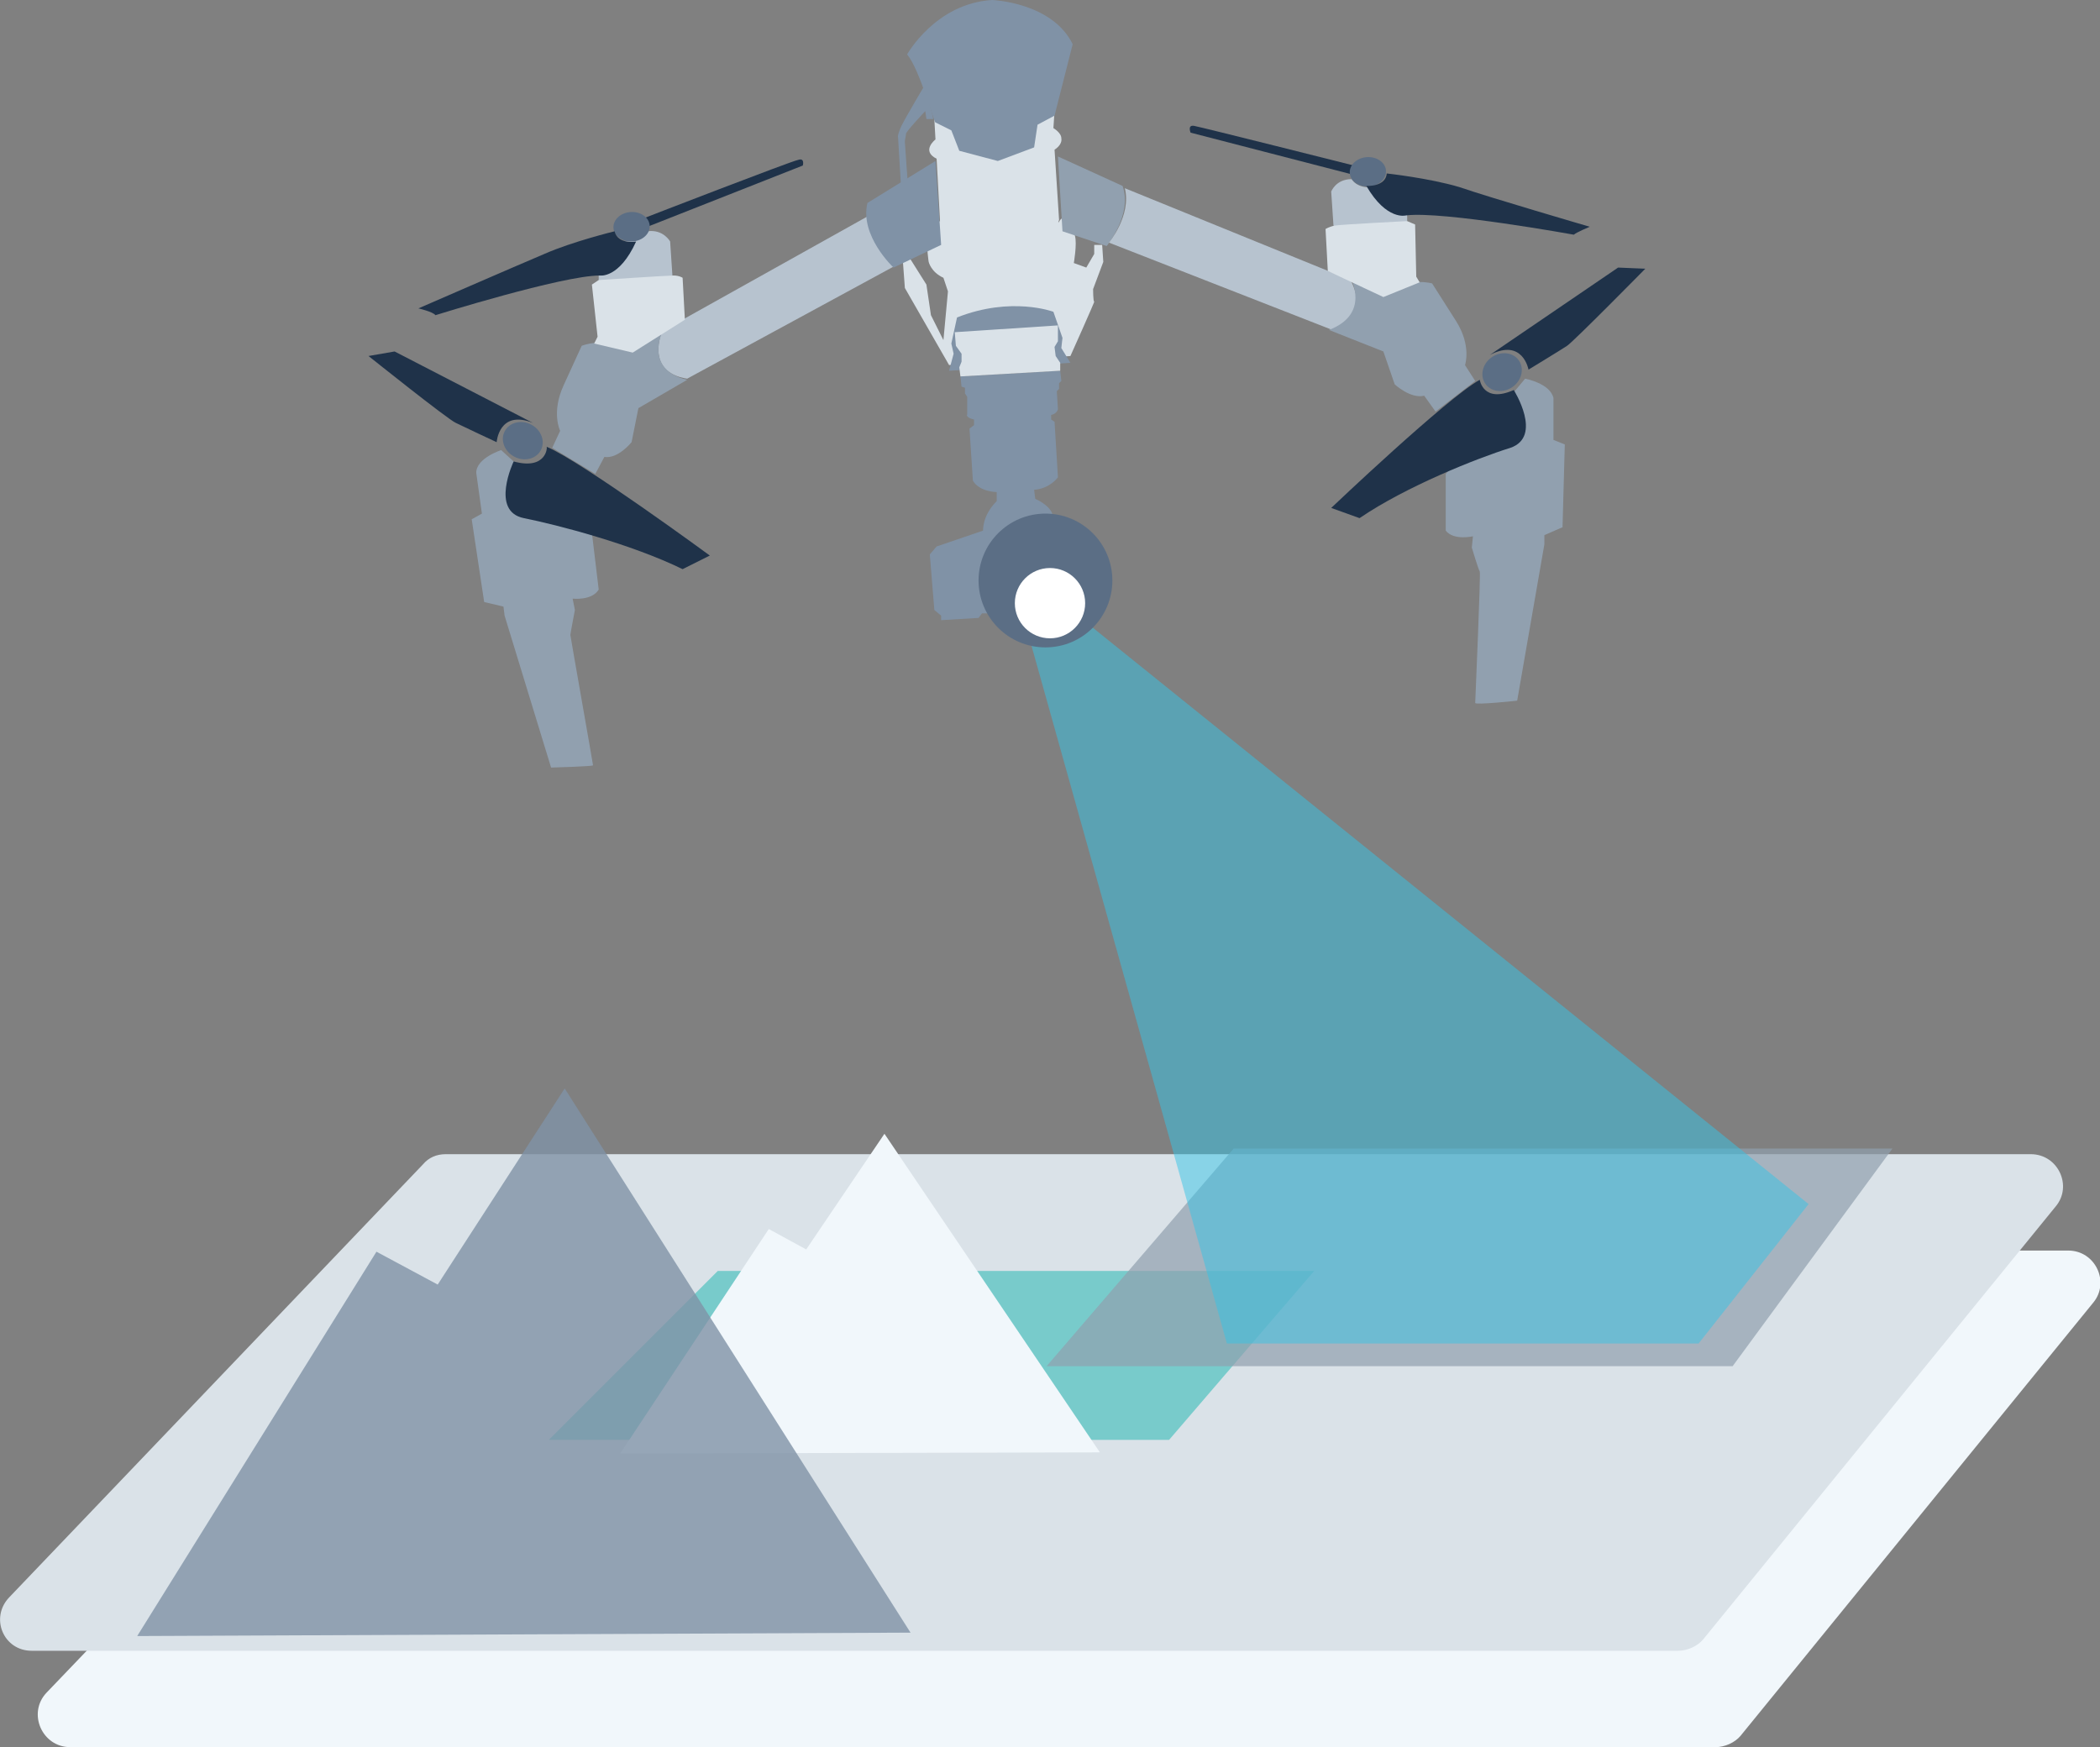 <?xml version="1.0" encoding="utf-8"?>
<!-- Generator: Adobe Illustrator 19.1.0, SVG Export Plug-In . SVG Version: 6.00 Build 0)  -->
<svg version="1.1" id="Layer_1" xmlns="http://www.w3.org/2000/svg" xmlns:xlink="http://www.w3.org/1999/xlink" x="0px" y="0px"
	 viewBox="0 0 185.2 154.1" style="enable-background:new 0 0 185.2 154.1;" xml:space="preserve">
<rect x="0" y="0" width="185.2" height="154.1" fill="#808080" stroke="none"/>
<style type="text/css">
	.st0{fill:#F1F7FB;}
	.st1{fill:#DAE2E8;}
	.st2{opacity:0.7;fill:#4FC2C0;}
	.st3{opacity:0.7;fill:#91A0AF;}
	.st4{opacity:0.5;fill:#37C4E7;}
	.st5{opacity:0.8;fill:#8092A6;}
	.st6{fill:#8092A6;}
	.st7{fill:#91A0AF;}
	.st8{fill:#5B6E85;}
	.st9{fill:#FFFFFF;}
	.st10{fill:#1F3249;}
	.st11{fill:#B7C3CF;}
</style>
<g>
	<g>
		<path class="st0" d="M6.2,154.1h145.1c0.8,0,1.7-0.4,2.2-1l31.1-38.2c1.5-1.8,0.2-4.6-2.2-4.6H42.6c-0.8,0-1.5,0.3-2,0.9
			L4.1,149.3C2.4,151.1,3.7,154.1,6.2,154.1z"/>
		<path class="st1" d="M2.8,145.6H148c0.8,0,1.7-0.4,2.2-1l31.1-38.2c1.5-1.8,0.2-4.6-2.2-4.6H39.3c-0.8,0-1.5,0.3-2,0.9L0.8,140.9
			C-0.9,142.7,0.3,145.6,2.8,145.6z"/>
		<polygon class="st2" points="48.4,127 103.1,127 115.9,112.1 63.3,112.1 		"/>
		<polygon class="st3" points="92.3,120.5 152.8,120.5 166.9,101.3 108.8,101.3 		"/>
	</g>
	<path class="st4" d="M90.7,56l17.5,62.5h41.6l9.7-12.3L95.8,54.9C95.8,54.9,92.3,52.5,90.7,56"/>
	<polygon class="st0" points="54.7,128.2 67.8,108.4 71.1,110.2 78,100 97,128.1 	"/>
	<polygon class="st5" points="12.1,144.3 33.2,110.4 38.6,113.3 49.8,96 80.3,144 	"/>
	<g>
		<g>
			<g>
				<path class="st6" d="M87.2,54.1l-0.6,0l-0.3,0.4L83,54.7l0-0.4l-0.6-0.5l-0.4-4.9l0.6-0.7l4.1-1.4c0,0-0.1-1.3,1.2-2.6l0-0.8
					c0,0-1.5,0-2.1-1l-0.3-4.6l0.4-0.3l0-0.5c0,0-0.5-0.1-0.6-0.3c-0.1-0.2,0-0.1,0-0.1L85.3,35l-0.2-0.3l0-0.5l-0.3-0.1
					c0,0-0.1-0.9-0.1-0.9c0,0,8.8-0.5,8.8-0.5l0.1,0.9l-0.2,0.2l0,0.5l-0.2,0.2l0.1,1.6c0,0-0.1,0.4-0.6,0.5l0,0.4l0.3,0.2l0.3,4.9
					c0,0-0.7,1-2.1,1.1l0.1,0.8c0,0,1.2,0.5,1.5,1.3"/>
				<path class="st7" d="M44.2,39.7c0,0-2.2,0.7-2.2,2l0.5,3.6l-0.9,0.5l1.1,7.3l1.7,0.4l0.1,0.8l4.1,13.4c0,0,3.7-0.1,3.7-0.2
					S50.3,56.1,50.3,56s0.4-2.2,0.4-2.2l-0.2-1c0,0,1.7,0.2,2.3-0.8l-0.6-5"/>
				<circle class="st8" cx="92.2" cy="51.2" r="5.9"/>
				<circle class="st9" cx="92.6" cy="53.2" r="3.1"/>
				<path class="st10" d="M45.3,40.7c0,0-2.1,4.4,0.9,5c3,0.6,9.5,2.3,14,4.5l2.4-1.2c0,0-11.3-8.3-14.4-9.6
					C48.3,39.4,48.2,41.5,45.3,40.7z"/>
				<path class="st10" d="M43.8,39c0,0,0.2-2.9,3.2-1.7L34.8,31l-2.3,0.4c0,0,7,5.6,7.7,5.9C40.8,37.6,43.8,39,43.8,39z"/>
				
					<ellipse transform="matrix(0.886 0.463 -0.463 0.886 23.272 -16.942)" class="st8" cx="46.1" cy="38.9" rx="1.8" ry="1.6"/>
				<path class="st1" d="M82.4,10.5l0.1,1.8c0,0-1.3,1,0.1,1.7l0.3,5.5c0,0-1,0.4-1.1,1.4c-0.1,1,0.1,2.2,0.1,2.2s0.2,0.9,1.3,1.4
					l0.4,1.2l-0.4,4.3l-1.1-2.2l-0.4-2.7l-1.7-2.7l-0.4,0.3l0.2,2.7l3.9,6.8l10.7-0.8c0,0,2.2-4.9,2.1-4.8c-0.1,0-0.1-1.1-0.1-1.1
					l0.9-2.4l-0.1-1.5l-0.7,0l0,0.8l-0.7,1.2l-1.1-0.4c0,0,0.3-1.7,0.1-2.4c-0.2-0.7-0.6-1.4-0.6-1.4s-0.4-0.4-0.7,0
					c-0.3,0.5-0.1,0-0.1,0l-0.4-6.2c0,0,0.7-0.4,0.6-1c0-0.5-0.7-0.9-0.7-0.9L93,9.8L82.4,10.5z"/>
				<path class="st11" d="M60.6,33.4l18.6-10.1c0,0-2.2-2.1-2-4.6L58.4,29.2C58.4,29.2,56.8,32.8,60.6,33.4z"/>
				<path class="st7" d="M51.3,30.5c0,0,1.9-0.8,4.1,0.3l2.6-1.4l0.4-0.1c0,0-1.6,3.3,2.2,4.2L56.3,36l-0.6,3c0,0-1.2,1.5-2.4,1.3
					l-0.8,1.5l-3.8-2.3l0.7-1.5c0,0-0.8-1.6,0.3-4L51.3,30.5z"/>
				<path class="st6" d="M82.3,10.5l-0.6,0l-0.1-0.7c0,0-1.7,1.8-1.7,2s-0.1,0.5-0.1,0.7c0,0.2,0.3,4.2,0.3,4.2l-0.6,0.4l-0.3-5
					c0,0-0.1-0.1,0.3-1c0.4-0.8,2-3.5,2-3.5S82.3,10.2,82.3,10.5z"/>
				<path class="st10" d="M56.9,19.2l0.2,0.8l13.7-5.4c0,0,0.2-0.7-0.4-0.5C69.8,14.2,56.9,19.2,56.9,19.2z"/>
				<path class="st11" d="M52.8,24.2l0,0.5c0,0,2.7,2.4,6.5-0.4l-0.2-3c0,0-0.6-1.1-2-0.9c0,0-0.6,1.5-3.6,0.6L52.8,24.2z"/>
				<path class="st1" d="M52.8,24.7l-0.6,0.4l0.5,4.6l-0.3,0.6l3.4,0.8l4.6-2.9l-0.2-3.7c0,0-0.3-0.2-0.8-0.2S52.8,24.7,52.8,24.7z"
					/>
				
					<ellipse transform="matrix(0.998 -6.229585e-02 6.229585e-02 0.998 -1.136 3.508)" class="st8" cx="55.7" cy="20" rx="1.6" ry="1.3"/>
				<path class="st10" d="M36.9,27.2c0,0,1.3,0.3,1.5,0.6c0,0,11.2-3.5,14.5-3.5c0,0,1.7,0.3,3.2-3c0,0-1.6,0.3-1.9-0.9
					c0,0-3.7,0.9-6.2,2C45.4,23.5,36.9,27.2,36.9,27.2z"/>
				<path class="st7" d="M134.5,33.4c0,0,2.2,0.4,2.5,1.7l0,3.7l1,0.4l-0.2,7.3l-1.6,0.7l0,0.8l-2.4,13.8c0,0-3.7,0.4-3.7,0.2
					c0-0.2,0.5-11.5,0.4-11.6c-0.1-0.1-0.7-2.1-0.7-2.1l0.1-1c0,0-1.7,0.4-2.4-0.5l0-5"/>
				<path class="st10" d="M133.5,34.4c0,0,2.6,4.1-0.3,5.1c-2.9,0.9-9.2,3.4-13.3,6.2l-2.5-0.9c0,0,10.2-9.7,13.1-11.3
					C130.5,33.5,130.8,35.6,133.5,34.4z"/>
				<path class="st10" d="M134.8,32.6c0,0-0.5-2.8-3.4-1.3l11.3-7.7l2.4,0.1c0,0-6.3,6.4-6.9,6.8S134.8,32.6,134.8,32.6z"/>
				
					<ellipse transform="matrix(-0.822 0.57 -0.57 -0.822 260.082 -15.742)" class="st8" cx="132.5" cy="32.8" rx="1.8" ry="1.6"/>
				<path class="st7" d="M93.3,13.8l0.4,6.6l3.9,1.3c0,0,2.3-2.8,1.4-5.3L93.3,13.8z"/>
				<path class="st11" d="M117.5,29.1l-19.7-7.7c0,0,2-2.4,1.4-4.8l19.9,8.1C119.1,24.7,121.1,28.1,117.5,29.1z"/>
				<path class="st7" d="M126.3,25c0,0-2-0.6-4,0.8l-2.7-1.1l-0.5-0.2c0,0,1.8,3.2-1.9,4.6l4.8,1.9l1,2.9c0,0,1.4,1.3,2.6,1l1,1.4
					l3.5-2.7l-0.9-1.4c0,0,0.6-1.7-0.8-3.9L126.3,25z"/>
				<path class="st10" d="M119.4,14.6l-0.1,0.8L105,11.7c0,0-0.3-0.7,0.3-0.6C105.9,11.2,119.4,14.6,119.4,14.6z"/>
				<path class="st11" d="M124.1,19l0,0.5c0,0-2.4,2.7-6.5,0.4l-0.2-3c0,0,0.4-1.1,1.8-1.1c0,0,0.8,1.5,3.6,0.2L124.1,19z"/>
				<path class="st1" d="M124.1,19.5l0.7,0.3l0.1,4.6l0.3,0.5l-3.2,1.3l-4.9-2.3l-0.2-3.7c0,0,0.3-0.2,0.8-0.3
					S124.1,19.5,124.1,19.5z"/>
				
					<ellipse transform="matrix(-0.998 6.229585e-02 -6.229585e-02 -0.998 242.04 22.806)" class="st8" cx="120.7" cy="15.2" rx="1.6" ry="1.3"/>
				<path class="st10" d="M140.2,20c0,0-1.2,0.5-1.4,0.7c0,0-11.6-2.1-14.8-1.7c0,0-1.7,0.5-3.5-2.6c0,0,1.7,0.1,1.8-1.1
					c0,0,3.7,0.4,6.4,1.2C131.3,17.4,140.2,20,140.2,20z"/>
				<path class="st6" d="M94.4,32l-0.8-1.3l0.1-0.9l-0.8-2.3c0,0-3.7-1.4-8.5,0.5l-0.5,2.3l0.2,0.9l-0.4,1.5L94.4,32z"/>
				<polygon class="st1" points="84.2,29.3 93.3,28.7 93.3,30.1 93,30.6 93.1,31.4 93.5,32 93.5,32.7 84.7,33.2 84.6,32.4 
					84.8,31.9 84.8,31.2 84.3,30.5 				"/>
				<path class="st6" d="M80,4.8c0,0,2.5-4.5,7.5-4.8c0,0,5.3,0.2,7.1,3.9L93,10.2c0,0,0.2-0.8,0,0c-0.2,0.8,0,0,0,0L91.5,11l-0.3,2
					L88,14.2l-3.4-0.9l-0.7-1.8l-1.4-0.7C82.4,10.9,81.1,6.1,80,4.8z"/>
			</g>
		</g>
		<path class="st6" d="M82.5,14.2l0.5,7.4l-4.2,2c0,0-3-2.8-2.3-5.7L82.5,14.2z"/>
	</g>
</g>
</svg>
